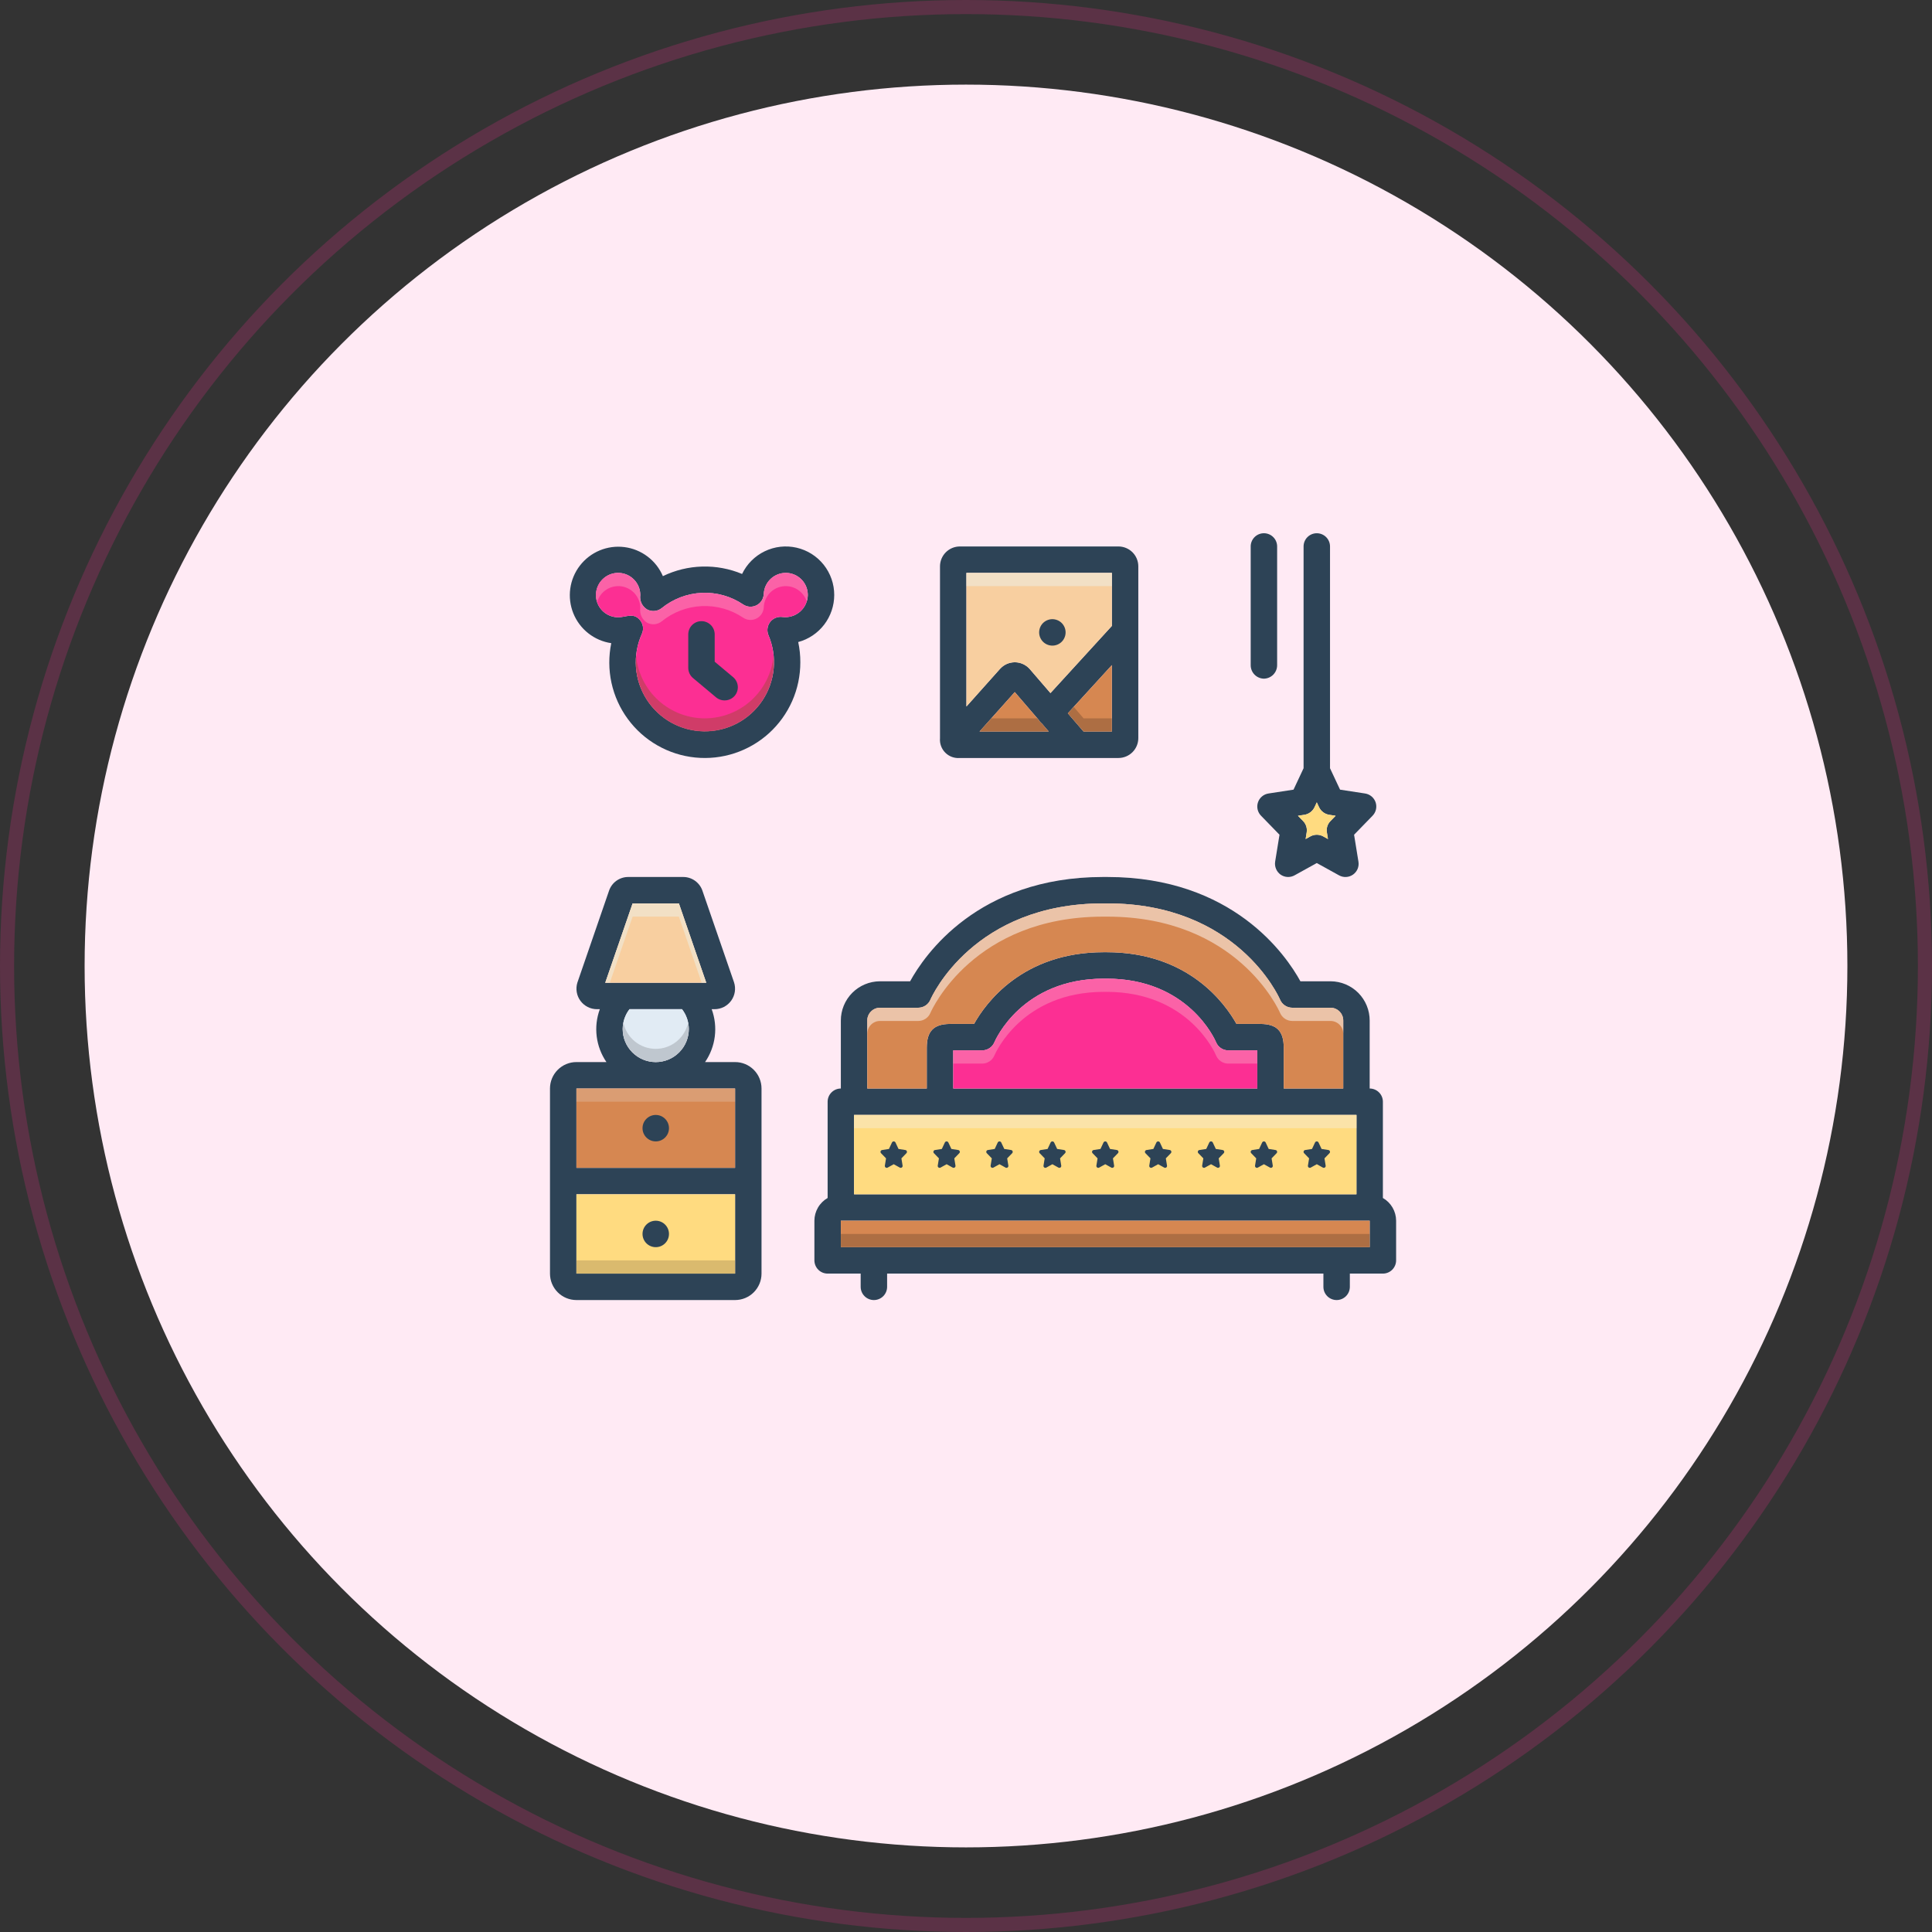 <svg width="137" height="137" viewBox="0 0 137 137" fill="none" xmlns="http://www.w3.org/2000/svg">
<rect x="0" y="0" width="137" height="137" fill="#333333" stroke="none"/>
<circle cx="68.5" cy="68.5" r="62.5" fill="#FFEAF4"/>
<circle cx="68.5" cy="68.5" r="68" stroke="#FC2F93" stroke-opacity="0.2"/>
<g clip-path="url(#clip0_672_2984)">
<path d="M98.062 84.95V78.125C98.062 77.877 97.963 77.638 97.787 77.463C97.612 77.287 97.373 77.188 97.125 77.188V72.373C97.127 71.637 96.837 70.93 96.319 70.407C95.8 69.885 95.096 69.589 94.359 69.584H92.213C91.209 67.752 87.427 62.188 78.52 62.188H78.206C69.314 62.197 65.541 67.756 64.537 69.584H62.391C61.654 69.589 60.95 69.885 60.431 70.407C59.913 70.93 59.623 71.637 59.625 72.373V77.188C59.377 77.188 59.139 77.287 58.963 77.463C58.787 77.638 58.688 77.877 58.688 78.125V84.95C58.404 85.113 58.167 85.348 58.003 85.631C57.838 85.914 57.751 86.235 57.75 86.562V89.375C57.751 89.623 57.85 89.861 58.025 90.037C58.201 90.213 58.439 90.312 58.688 90.312H61.031V91.25C61.031 91.499 61.13 91.737 61.306 91.913C61.482 92.089 61.72 92.188 61.969 92.188C62.217 92.188 62.456 92.089 62.632 91.913C62.807 91.737 62.906 91.499 62.906 91.25V90.312H93.844V91.25C93.844 91.499 93.942 91.737 94.118 91.913C94.294 92.089 94.533 92.188 94.781 92.188C95.03 92.188 95.268 92.089 95.444 91.913C95.62 91.737 95.719 91.499 95.719 91.25V90.312H98.062C98.311 90.312 98.549 90.213 98.725 90.037C98.9 89.861 98.999 89.623 99 89.375V86.562C98.999 86.235 98.912 85.914 98.747 85.631C98.583 85.348 98.347 85.113 98.062 84.95ZM61.5 72.373C61.497 72.134 61.59 71.904 61.757 71.733C61.923 71.561 62.151 71.463 62.391 71.459H65.114C65.296 71.46 65.475 71.406 65.627 71.307C65.78 71.207 65.9 71.064 65.972 70.897C66.094 70.616 69.061 64.072 78.211 64.062H78.52C87.684 64.062 90.656 70.616 90.773 70.892C90.846 71.061 90.966 71.204 91.12 71.305C91.273 71.406 91.452 71.46 91.636 71.459H94.359C94.599 71.463 94.826 71.561 94.993 71.733C95.16 71.904 95.253 72.134 95.25 72.373V77.188H91.031V74.291C91.031 73.114 90.534 72.608 89.362 72.608H87.68C86.869 71.159 84.267 67.522 78.473 67.522H78.263C72.478 67.527 69.881 71.159 69.07 72.608H67.388C66.216 72.608 65.719 73.114 65.719 74.291V77.188H61.5V72.373ZM89.156 74.483V77.188H67.594V74.483H69.652C69.836 74.482 70.016 74.427 70.169 74.324C70.323 74.222 70.443 74.076 70.514 73.906C70.594 73.723 72.478 69.402 78.267 69.397H78.469C84.267 69.397 86.156 73.723 86.231 73.902C86.301 74.074 86.421 74.221 86.576 74.325C86.73 74.429 86.912 74.484 87.098 74.483H89.156ZM60.562 79.062H96.188V84.688H60.562V79.062ZM97.125 88.438H59.625V86.562H97.125V88.438Z" fill="#2D4356"/>
<path d="M97.125 86.562H59.625V88.438H97.125V86.562Z" fill="#D68751"/>
<path d="M96.188 79.062H60.562V84.688H96.188V79.062Z" fill="#FFDB80"/>
<path d="M95.25 72.373V77.188H91.031V74.291C91.031 73.114 90.534 72.608 89.363 72.608H87.68C86.869 71.159 84.267 67.522 78.474 67.522H78.263C72.478 67.527 69.881 71.159 69.07 72.608H67.388C66.216 72.608 65.719 73.114 65.719 74.291V77.188H61.5V72.373C61.498 72.134 61.59 71.904 61.757 71.733C61.924 71.561 62.151 71.463 62.391 71.459H65.114C65.296 71.46 65.475 71.406 65.627 71.307C65.78 71.207 65.9 71.064 65.972 70.897C66.094 70.616 69.061 64.072 78.211 64.062H78.52C87.684 64.062 90.656 70.616 90.773 70.892C90.846 71.061 90.966 71.204 91.12 71.305C91.273 71.406 91.453 71.46 91.636 71.459H94.359C94.599 71.463 94.826 71.561 94.993 71.733C95.16 71.904 95.253 72.134 95.25 72.373Z" fill="#D68751"/>
<path d="M89.156 74.482V77.187H67.594V74.482H69.652C69.836 74.481 70.016 74.426 70.169 74.324C70.323 74.221 70.443 74.076 70.514 73.906C70.594 73.723 72.478 69.401 78.267 69.397H78.469C84.267 69.397 86.156 73.723 86.231 73.901C86.301 74.074 86.421 74.221 86.576 74.325C86.73 74.428 86.912 74.483 87.098 74.482H89.156Z" fill="#FC2F93"/>
<path d="M64.199 81.549L63.714 81.474L63.496 81.008C63.484 80.987 63.467 80.969 63.445 80.957C63.424 80.944 63.4 80.938 63.375 80.938C63.35 80.938 63.326 80.944 63.305 80.957C63.283 80.969 63.266 80.987 63.254 81.008L63.036 81.474L62.551 81.549C62.527 81.552 62.504 81.563 62.485 81.579C62.466 81.595 62.452 81.615 62.444 81.639C62.437 81.662 62.435 81.687 62.441 81.711C62.446 81.736 62.458 81.757 62.476 81.775L62.83 82.14L62.746 82.656C62.742 82.681 62.745 82.707 62.755 82.73C62.765 82.753 62.781 82.773 62.801 82.788C62.822 82.802 62.846 82.811 62.871 82.812C62.896 82.814 62.921 82.808 62.943 82.796L63.375 82.556L63.807 82.796C63.829 82.808 63.854 82.814 63.879 82.812C63.904 82.811 63.928 82.802 63.949 82.788C63.969 82.773 63.986 82.753 63.995 82.73C64.005 82.707 64.008 82.681 64.004 82.656L63.92 82.14L64.274 81.775C64.292 81.757 64.304 81.736 64.309 81.711C64.315 81.687 64.313 81.662 64.306 81.639C64.298 81.615 64.284 81.595 64.265 81.579C64.246 81.563 64.223 81.552 64.199 81.549ZM67.949 81.549L67.464 81.474L67.246 81.008C67.234 80.987 67.216 80.969 67.195 80.957C67.174 80.944 67.15 80.938 67.125 80.938C67.1 80.938 67.076 80.944 67.055 80.957C67.034 80.969 67.016 80.987 67.004 81.008L66.786 81.474L66.301 81.549C66.277 81.552 66.254 81.563 66.235 81.579C66.216 81.595 66.202 81.615 66.194 81.639C66.187 81.662 66.185 81.687 66.191 81.711C66.196 81.736 66.208 81.757 66.226 81.775L66.58 82.14L66.496 82.656C66.492 82.681 66.495 82.707 66.505 82.73C66.515 82.753 66.531 82.773 66.551 82.788C66.572 82.802 66.596 82.811 66.621 82.812C66.646 82.814 66.671 82.808 66.693 82.796L67.125 82.556L67.557 82.796C67.579 82.808 67.604 82.814 67.629 82.812C67.654 82.811 67.678 82.802 67.699 82.788C67.719 82.773 67.736 82.753 67.745 82.73C67.755 82.707 67.758 82.681 67.754 82.656L67.67 82.14L68.024 81.775C68.042 81.757 68.054 81.736 68.059 81.711C68.065 81.687 68.063 81.662 68.056 81.639C68.048 81.615 68.034 81.595 68.015 81.579C67.996 81.563 67.973 81.552 67.949 81.549ZM71.699 81.549L71.214 81.474L70.996 81.008C70.984 80.987 70.966 80.969 70.945 80.957C70.924 80.944 70.9 80.938 70.875 80.938C70.85 80.938 70.826 80.944 70.805 80.957C70.784 80.969 70.766 80.987 70.754 81.008L70.536 81.474L70.051 81.549C70.027 81.552 70.004 81.563 69.985 81.579C69.966 81.595 69.952 81.615 69.944 81.639C69.937 81.662 69.935 81.687 69.941 81.711C69.946 81.736 69.958 81.757 69.976 81.775L70.33 82.14L70.246 82.656C70.242 82.681 70.245 82.707 70.255 82.73C70.265 82.753 70.281 82.773 70.301 82.788C70.322 82.802 70.346 82.811 70.371 82.812C70.396 82.814 70.421 82.808 70.443 82.796L70.875 82.556L71.307 82.796C71.329 82.808 71.354 82.813 71.379 82.812C71.404 82.81 71.428 82.802 71.449 82.788C71.469 82.773 71.485 82.753 71.495 82.73C71.505 82.707 71.508 82.681 71.504 82.656L71.42 82.14L71.774 81.775C71.792 81.757 71.804 81.736 71.809 81.711C71.815 81.687 71.813 81.662 71.806 81.639C71.798 81.615 71.784 81.595 71.765 81.579C71.746 81.563 71.723 81.552 71.699 81.549ZM75.449 81.549L74.964 81.474L74.746 81.008C74.734 80.987 74.716 80.969 74.695 80.957C74.674 80.944 74.65 80.938 74.625 80.938C74.6 80.938 74.576 80.944 74.555 80.957C74.534 80.969 74.516 80.987 74.504 81.008L74.286 81.474L73.801 81.549C73.777 81.552 73.754 81.563 73.735 81.579C73.716 81.595 73.702 81.615 73.694 81.639C73.687 81.662 73.685 81.687 73.691 81.711C73.696 81.736 73.708 81.757 73.726 81.775L74.08 82.14L73.996 82.656C73.992 82.681 73.995 82.707 74.005 82.73C74.015 82.753 74.031 82.773 74.051 82.788C74.072 82.802 74.096 82.811 74.121 82.812C74.146 82.814 74.171 82.808 74.193 82.796L74.625 82.556L75.057 82.796C75.079 82.808 75.104 82.814 75.129 82.812C75.154 82.811 75.178 82.802 75.199 82.788C75.219 82.773 75.236 82.753 75.245 82.73C75.255 82.707 75.258 82.681 75.254 82.656L75.17 82.14L75.524 81.775C75.542 81.757 75.554 81.736 75.559 81.711C75.565 81.687 75.563 81.662 75.556 81.639C75.548 81.615 75.534 81.595 75.515 81.579C75.496 81.563 75.473 81.552 75.449 81.549ZM79.199 81.549L78.714 81.474L78.496 81.008C78.484 80.987 78.466 80.969 78.445 80.957C78.424 80.944 78.4 80.938 78.375 80.938C78.35 80.938 78.326 80.944 78.305 80.957C78.284 80.969 78.266 80.987 78.254 81.008L78.036 81.474L77.551 81.549C77.527 81.552 77.504 81.563 77.485 81.579C77.466 81.595 77.452 81.615 77.444 81.639C77.437 81.662 77.435 81.687 77.441 81.711C77.446 81.736 77.458 81.757 77.476 81.775L77.83 82.14L77.746 82.656C77.742 82.681 77.745 82.707 77.755 82.73C77.765 82.753 77.781 82.773 77.801 82.788C77.822 82.802 77.846 82.811 77.871 82.812C77.896 82.814 77.921 82.808 77.943 82.796L78.375 82.556L78.807 82.796C78.829 82.808 78.854 82.814 78.879 82.812C78.904 82.811 78.928 82.802 78.949 82.788C78.969 82.773 78.986 82.753 78.995 82.73C79.005 82.707 79.008 82.681 79.004 82.656L78.92 82.14L79.274 81.775C79.292 81.757 79.304 81.736 79.309 81.711C79.315 81.687 79.313 81.662 79.306 81.639C79.298 81.615 79.284 81.595 79.265 81.579C79.246 81.563 79.223 81.552 79.199 81.549ZM82.949 81.549L82.464 81.474L82.246 81.008C82.234 80.987 82.216 80.969 82.195 80.957C82.174 80.944 82.15 80.938 82.125 80.938C82.1 80.938 82.076 80.944 82.055 80.957C82.034 80.969 82.016 80.987 82.004 81.008L81.786 81.474L81.301 81.549C81.277 81.552 81.254 81.563 81.235 81.579C81.216 81.595 81.202 81.615 81.194 81.639C81.187 81.662 81.185 81.687 81.191 81.711C81.196 81.736 81.208 81.757 81.226 81.775L81.58 82.14L81.496 82.656C81.492 82.681 81.495 82.707 81.505 82.73C81.515 82.753 81.531 82.773 81.551 82.788C81.572 82.802 81.596 82.811 81.621 82.812C81.646 82.814 81.671 82.808 81.693 82.796L82.125 82.556L82.557 82.796C82.579 82.808 82.604 82.814 82.629 82.812C82.654 82.811 82.678 82.802 82.699 82.788C82.719 82.773 82.736 82.753 82.745 82.73C82.755 82.707 82.758 82.681 82.754 82.656L82.67 82.14L83.024 81.775C83.042 81.757 83.054 81.736 83.059 81.711C83.065 81.687 83.063 81.662 83.056 81.639C83.048 81.615 83.034 81.595 83.015 81.579C82.996 81.563 82.973 81.552 82.949 81.549ZM86.699 81.549L86.214 81.474L85.996 81.008C85.984 80.987 85.966 80.969 85.945 80.957C85.924 80.944 85.9 80.938 85.875 80.938C85.85 80.938 85.826 80.944 85.805 80.957C85.784 80.969 85.766 80.987 85.754 81.008L85.536 81.474L85.051 81.549C85.027 81.552 85.004 81.563 84.985 81.579C84.966 81.595 84.952 81.615 84.944 81.639C84.937 81.662 84.935 81.687 84.941 81.711C84.946 81.736 84.958 81.757 84.976 81.775L85.33 82.14L85.246 82.656C85.242 82.681 85.245 82.707 85.255 82.73C85.265 82.753 85.281 82.773 85.301 82.788C85.322 82.802 85.346 82.811 85.371 82.812C85.396 82.814 85.421 82.808 85.443 82.796L85.875 82.556L86.307 82.796C86.329 82.808 86.354 82.813 86.379 82.812C86.404 82.81 86.428 82.802 86.449 82.788C86.469 82.773 86.485 82.753 86.495 82.73C86.505 82.707 86.508 82.681 86.504 82.656L86.42 82.14L86.774 81.775C86.792 81.757 86.804 81.736 86.809 81.711C86.815 81.687 86.813 81.662 86.806 81.639C86.798 81.615 86.784 81.595 86.765 81.579C86.746 81.563 86.723 81.552 86.699 81.549ZM90.449 81.549L89.964 81.474L89.746 81.008C89.734 80.987 89.716 80.969 89.695 80.957C89.674 80.944 89.65 80.938 89.625 80.938C89.6 80.938 89.576 80.944 89.555 80.957C89.534 80.969 89.516 80.987 89.504 81.008L89.286 81.474L88.801 81.549C88.777 81.552 88.754 81.563 88.735 81.579C88.716 81.595 88.702 81.615 88.694 81.639C88.687 81.662 88.685 81.687 88.691 81.711C88.696 81.736 88.708 81.757 88.726 81.775L89.08 82.14L88.996 82.656C88.992 82.681 88.995 82.707 89.005 82.73C89.015 82.753 89.031 82.773 89.051 82.788C89.072 82.802 89.096 82.811 89.121 82.812C89.146 82.814 89.171 82.808 89.193 82.796L89.625 82.556L90.057 82.796C90.079 82.808 90.104 82.814 90.129 82.812C90.154 82.811 90.178 82.802 90.199 82.788C90.219 82.773 90.236 82.753 90.245 82.73C90.255 82.707 90.258 82.681 90.254 82.656L90.17 82.14L90.524 81.775C90.542 81.757 90.554 81.736 90.559 81.711C90.565 81.687 90.563 81.662 90.556 81.639C90.548 81.615 90.534 81.595 90.515 81.579C90.496 81.563 90.473 81.552 90.449 81.549ZM94.305 81.639C94.298 81.615 94.284 81.595 94.265 81.579C94.246 81.563 94.223 81.552 94.199 81.549L93.714 81.474L93.496 81.008C93.484 80.987 93.466 80.969 93.445 80.957C93.424 80.944 93.4 80.938 93.375 80.938C93.35 80.938 93.326 80.944 93.305 80.957C93.284 80.969 93.266 80.987 93.254 81.008L93.036 81.474L92.551 81.549C92.527 81.552 92.504 81.563 92.485 81.579C92.466 81.595 92.452 81.615 92.444 81.639C92.437 81.662 92.435 81.687 92.441 81.711C92.446 81.736 92.458 81.757 92.476 81.775L92.83 82.14L92.746 82.656C92.742 82.681 92.745 82.707 92.755 82.73C92.765 82.753 92.781 82.773 92.801 82.788C92.822 82.802 92.846 82.811 92.871 82.812C92.896 82.814 92.921 82.808 92.943 82.796L93.375 82.556L93.807 82.796C93.829 82.808 93.854 82.814 93.879 82.812C93.904 82.811 93.928 82.802 93.949 82.788C93.97 82.773 93.986 82.753 93.995 82.73C94.005 82.707 94.008 82.681 94.004 82.656L93.92 82.14L94.274 81.775C94.292 81.757 94.304 81.735 94.309 81.711C94.315 81.687 94.313 81.662 94.305 81.639ZM52.125 75.313H49.997C50.369 74.77 50.605 74.147 50.687 73.495C50.769 72.842 50.693 72.18 50.466 71.563H50.672C50.901 71.562 51.128 71.507 51.332 71.403C51.536 71.298 51.713 71.146 51.848 70.96C51.982 70.774 52.071 70.559 52.106 70.332C52.141 70.105 52.122 69.873 52.05 69.655L49.828 63.214C49.738 62.916 49.555 62.656 49.305 62.471C49.055 62.285 48.752 62.186 48.441 62.188H44.559C44.254 62.185 43.955 62.28 43.707 62.458C43.459 62.637 43.275 62.891 43.181 63.181L40.941 69.683C40.874 69.9 40.859 70.13 40.898 70.354C40.936 70.578 41.026 70.789 41.161 70.972C41.296 71.155 41.472 71.303 41.674 71.406C41.877 71.508 42.101 71.562 42.328 71.563H42.534C42.307 72.18 42.231 72.842 42.313 73.495C42.395 74.147 42.631 74.77 43.003 75.313H40.875C40.629 75.312 40.385 75.361 40.157 75.455C39.93 75.549 39.723 75.688 39.549 75.862C39.375 76.036 39.237 76.242 39.143 76.47C39.048 76.698 39 76.941 39 77.188V90.313C39 90.559 39.048 90.803 39.143 91.03C39.237 91.258 39.375 91.464 39.549 91.638C39.723 91.813 39.93 91.951 40.157 92.045C40.385 92.139 40.629 92.188 40.875 92.188H52.125C52.371 92.188 52.615 92.139 52.843 92.045C53.07 91.951 53.277 91.813 53.451 91.638C53.625 91.464 53.763 91.258 53.857 91.03C53.952 90.803 54 90.559 54 90.313V77.188C54 76.941 53.952 76.698 53.857 76.47C53.763 76.242 53.625 76.036 53.451 75.862C53.277 75.688 53.07 75.549 52.843 75.455C52.615 75.361 52.371 75.312 52.125 75.313ZM42.919 69.688L44.859 64.063H48.141L50.081 69.688H42.919ZM48.844 72.969C48.844 73.59 48.597 74.187 48.157 74.626C47.718 75.066 47.122 75.313 46.5 75.313C45.878 75.313 45.282 75.066 44.843 74.626C44.403 74.187 44.156 73.59 44.156 72.969C44.158 72.46 44.327 71.965 44.639 71.563H48.361C48.673 71.965 48.842 72.46 48.844 72.969ZM52.125 90.313H40.875V84.688H52.125V90.313ZM52.125 82.813H40.875V77.188H52.125V82.813Z" fill="#2D4356"/>
<path d="M50.081 69.688H42.919L44.859 64.062H48.141L50.081 69.688Z" fill="#F8CFA0"/>
<path d="M48.844 72.969C48.844 73.59 48.597 74.186 48.157 74.626C47.718 75.066 47.122 75.312 46.5 75.312C45.878 75.312 45.282 75.066 44.843 74.626C44.403 74.186 44.156 73.59 44.156 72.969C44.158 72.46 44.327 71.965 44.639 71.562H48.361C48.673 71.965 48.842 72.46 48.844 72.969Z" fill="#E1EBF4"/>
<path d="M52.125 84.688H40.875V90.312H52.125V84.688Z" fill="#FFDB80"/>
<path d="M52.125 77.188H40.875V82.812H52.125V77.188Z" fill="#D68751"/>
<path d="M46.5 80.938C47.018 80.938 47.438 80.518 47.438 80C47.438 79.482 47.018 79.062 46.5 79.062C45.982 79.062 45.562 79.482 45.562 80C45.562 80.518 45.982 80.938 46.5 80.938Z" fill="#2D4356"/>
<path d="M46.5 88.438C47.018 88.438 47.438 88.018 47.438 87.5C47.438 86.982 47.018 86.562 46.5 86.562C45.982 86.562 45.562 86.982 45.562 87.5C45.562 88.018 45.982 88.438 46.5 88.438Z" fill="#2D4356"/>
<path d="M59.156 42.195C59.158 41.416 58.895 40.658 58.41 40.048C57.925 39.438 57.247 39.011 56.487 38.837C55.727 38.663 54.93 38.752 54.228 39.091C53.525 39.43 52.959 39.997 52.622 40.7C51.728 40.327 50.766 40.148 49.797 40.175C48.829 40.201 47.878 40.433 47.006 40.855C46.771 40.303 46.395 39.823 45.916 39.462C45.437 39.1 44.872 38.87 44.277 38.795C43.682 38.719 43.078 38.801 42.524 39.031C41.971 39.261 41.487 39.633 41.121 40.108C40.755 40.583 40.519 41.146 40.438 41.74C40.357 42.334 40.432 42.939 40.657 43.495C40.882 44.051 41.248 44.539 41.72 44.909C42.192 45.28 42.752 45.521 43.345 45.608C43.154 46.536 43.159 47.495 43.361 48.422C43.564 49.348 43.958 50.222 44.52 50.986C45.081 51.75 45.796 52.388 46.62 52.858C47.443 53.329 48.356 53.621 49.3 53.716C50.243 53.811 51.196 53.707 52.097 53.41C52.998 53.113 53.826 52.631 54.529 51.994C55.231 51.357 55.792 50.579 56.175 49.712C56.558 48.844 56.754 47.906 56.752 46.958C56.754 46.477 56.704 45.998 56.602 45.528C57.334 45.33 57.981 44.896 58.443 44.294C58.904 43.692 59.155 42.954 59.156 42.195ZM55.491 43.752C55.326 43.727 55.159 43.747 55.004 43.809C54.85 43.87 54.715 43.972 54.614 44.103C54.512 44.235 54.447 44.391 54.426 44.556C54.404 44.72 54.427 44.888 54.492 45.041C54.81 45.79 54.937 46.606 54.861 47.416C54.785 48.226 54.508 49.005 54.055 49.681C53.602 50.358 52.989 50.91 52.269 51.29C51.549 51.67 50.746 51.864 49.932 51.855C49.118 51.847 48.32 51.636 47.608 51.241C46.896 50.847 46.294 50.281 45.856 49.596C45.417 48.91 45.157 48.126 45.097 47.314C45.038 46.503 45.182 45.689 45.516 44.947C45.591 44.781 45.616 44.596 45.587 44.416C45.557 44.236 45.476 44.068 45.352 43.934C44.888 43.428 44.395 43.77 43.842 43.77C43.531 43.773 43.226 43.682 42.965 43.511C42.705 43.34 42.502 43.095 42.381 42.808C42.26 42.521 42.227 42.205 42.286 41.899C42.346 41.593 42.494 41.312 42.713 41.091C42.933 40.869 43.213 40.718 43.518 40.656C43.823 40.594 44.14 40.625 44.428 40.743C44.716 40.861 44.962 41.062 45.136 41.321C45.31 41.58 45.403 41.884 45.403 42.195C45.374 42.396 45.406 42.601 45.493 42.783C45.581 42.966 45.721 43.119 45.895 43.222C46.057 43.307 46.241 43.343 46.423 43.325C46.606 43.308 46.779 43.238 46.922 43.123C47.73 42.467 48.729 42.087 49.769 42.041C50.81 41.994 51.838 42.283 52.702 42.866C52.84 42.957 53 43.011 53.166 43.021C53.331 43.031 53.496 42.996 53.645 42.922C53.793 42.847 53.918 42.734 54.009 42.595C54.099 42.456 54.151 42.295 54.159 42.13C54.174 41.72 54.35 41.333 54.648 41.051C54.946 40.769 55.343 40.617 55.753 40.625C56.163 40.634 56.553 40.803 56.839 41.097C57.125 41.391 57.284 41.785 57.281 42.195C57.277 42.419 57.227 42.639 57.132 42.842C57.038 43.045 56.901 43.225 56.733 43.372C56.564 43.519 56.366 43.629 56.152 43.694C55.938 43.759 55.713 43.779 55.491 43.752Z" fill="#2D4356"/>
<path d="M57.281 42.196C57.278 42.419 57.227 42.64 57.132 42.842C57.038 43.045 56.901 43.226 56.733 43.373C56.564 43.519 56.366 43.629 56.152 43.694C55.938 43.76 55.713 43.779 55.491 43.752C55.326 43.727 55.159 43.747 55.005 43.809C54.85 43.871 54.715 43.972 54.614 44.104C54.512 44.235 54.447 44.391 54.426 44.556C54.404 44.721 54.427 44.888 54.492 45.041C54.81 45.79 54.937 46.606 54.861 47.416C54.785 48.227 54.508 49.005 54.055 49.681C53.603 50.358 52.989 50.911 52.269 51.29C51.549 51.67 50.746 51.864 49.932 51.856C49.119 51.847 48.32 51.636 47.608 51.242C46.896 50.847 46.294 50.281 45.856 49.596C45.417 48.91 45.157 48.126 45.097 47.315C45.038 46.503 45.182 45.689 45.516 44.947C45.591 44.781 45.616 44.596 45.587 44.416C45.557 44.236 45.476 44.069 45.352 43.935C44.888 43.428 44.395 43.771 43.842 43.771C43.531 43.773 43.226 43.683 42.966 43.511C42.706 43.34 42.502 43.096 42.381 42.808C42.26 42.521 42.227 42.205 42.286 41.899C42.346 41.593 42.494 41.312 42.714 41.091C42.933 40.87 43.213 40.718 43.518 40.657C43.823 40.595 44.14 40.625 44.428 40.743C44.716 40.861 44.963 41.063 45.136 41.321C45.31 41.58 45.403 41.884 45.403 42.196C45.374 42.396 45.406 42.601 45.493 42.784C45.581 42.966 45.721 43.119 45.895 43.222C46.057 43.307 46.241 43.343 46.423 43.326C46.606 43.308 46.779 43.238 46.922 43.124C47.73 42.467 48.729 42.087 49.769 42.041C50.81 41.995 51.838 42.284 52.702 42.866C52.84 42.958 53 43.011 53.166 43.021C53.331 43.031 53.496 42.996 53.645 42.922C53.793 42.847 53.918 42.734 54.009 42.595C54.099 42.456 54.151 42.296 54.159 42.13C54.174 41.72 54.35 41.333 54.648 41.051C54.946 40.77 55.343 40.617 55.753 40.625C56.163 40.634 56.553 40.803 56.839 41.097C57.125 41.391 57.284 41.786 57.281 42.196Z" fill="#FC2F93"/>
<path d="M89.625 48.125C89.878 48.12 90.119 48.016 90.295 47.834C90.471 47.651 90.567 47.407 90.563 47.154V38.784C90.567 38.658 90.546 38.532 90.501 38.415C90.456 38.297 90.388 38.19 90.3 38.099C90.213 38.008 90.108 37.936 89.992 37.887C89.876 37.838 89.751 37.812 89.625 37.812C89.499 37.812 89.374 37.838 89.258 37.887C89.142 37.936 89.038 38.008 88.95 38.099C88.863 38.19 88.794 38.297 88.749 38.415C88.704 38.532 88.683 38.658 88.688 38.784V47.154C88.683 47.407 88.779 47.651 88.955 47.834C89.131 48.016 89.372 48.12 89.625 48.125ZM97.547 56.895C97.492 56.732 97.392 56.587 97.26 56.476C97.128 56.365 96.968 56.293 96.797 56.267L95.025 55.995L94.313 54.477V38.75C94.313 38.501 94.214 38.263 94.038 38.087C93.862 37.911 93.624 37.813 93.375 37.813C93.126 37.813 92.888 37.911 92.712 38.087C92.536 38.263 92.438 38.501 92.438 38.75V54.477L91.725 55.995L89.953 56.267C89.782 56.292 89.622 56.364 89.49 56.475C89.357 56.586 89.258 56.731 89.204 56.895C89.149 57.058 89.14 57.234 89.179 57.402C89.218 57.57 89.302 57.724 89.424 57.847L90.731 59.192L90.422 61.1C90.395 61.274 90.417 61.452 90.485 61.614C90.552 61.776 90.664 61.916 90.806 62.019C90.951 62.12 91.12 62.178 91.296 62.187C91.472 62.196 91.646 62.156 91.8 62.07L93.375 61.199L94.95 62.07C95.104 62.156 95.279 62.197 95.455 62.188C95.63 62.179 95.8 62.12 95.944 62.019C96.088 61.917 96.201 61.777 96.269 61.615C96.337 61.452 96.357 61.274 96.328 61.1L96.019 59.192L97.327 57.847C97.447 57.724 97.532 57.57 97.571 57.402C97.609 57.234 97.601 57.059 97.547 56.895ZM94.345 58.222C94.242 58.326 94.164 58.454 94.12 58.594C94.076 58.734 94.067 58.883 94.092 59.028L94.167 59.497L93.83 59.309C93.691 59.233 93.534 59.192 93.375 59.192C93.216 59.192 93.06 59.233 92.92 59.309L92.583 59.497L92.658 59.028C92.683 58.883 92.672 58.735 92.628 58.595C92.584 58.454 92.508 58.327 92.405 58.222L92.039 57.847L92.503 57.777C92.655 57.752 92.799 57.69 92.922 57.598C93.045 57.506 93.144 57.386 93.211 57.247L93.375 56.895L93.539 57.247C93.606 57.386 93.705 57.506 93.828 57.598C93.952 57.69 94.095 57.752 94.247 57.777L94.711 57.847L94.345 58.222Z" fill="#2D4356"/>
<path d="M94.345 58.222C94.241 58.326 94.164 58.454 94.12 58.594C94.076 58.735 94.066 58.883 94.092 59.028L94.167 59.497L93.83 59.31C93.69 59.233 93.534 59.192 93.375 59.192C93.216 59.192 93.059 59.233 92.92 59.31L92.583 59.497L92.658 59.028C92.682 58.883 92.672 58.735 92.628 58.595C92.584 58.455 92.508 58.327 92.405 58.222L92.039 57.847L92.503 57.777C92.655 57.752 92.799 57.691 92.922 57.598C93.045 57.506 93.144 57.386 93.211 57.247L93.375 56.895L93.539 57.247C93.606 57.386 93.705 57.506 93.828 57.598C93.951 57.691 94.095 57.752 94.247 57.777L94.711 57.847L94.345 58.222Z" fill="#FFDB80"/>
<path d="M79.312 38.75H68.062C67.69 38.751 67.333 38.9 67.069 39.163C66.806 39.427 66.657 39.784 66.656 40.156V52.344C66.64 52.532 66.665 52.722 66.73 52.901C66.795 53.078 66.898 53.24 67.032 53.374C67.166 53.508 67.328 53.611 67.506 53.676C67.684 53.741 67.874 53.766 68.062 53.75H79.312C79.685 53.749 80.042 53.6 80.306 53.337C80.569 53.073 80.718 52.716 80.719 52.344V40.156C80.718 39.784 80.569 39.427 80.306 39.163C80.042 38.9 79.685 38.751 79.312 38.75ZM69.459 51.875L71.958 49.077L73.659 51.055C73.703 51.134 73.76 51.205 73.828 51.266C73.84 51.279 73.854 51.29 73.87 51.298L74.367 51.875H69.459ZM78.844 51.875H76.837L75.722 50.581L78.844 47.164V51.875ZM78.844 44.384L74.489 49.147L73.026 47.45C72.896 47.299 72.734 47.177 72.553 47.093C72.371 47.009 72.174 46.964 71.974 46.962C71.774 46.961 71.576 47.002 71.392 47.082C71.21 47.163 71.046 47.282 70.912 47.431L68.531 50.098V40.625H78.844V44.384Z" fill="#2D4356"/>
<path d="M78.844 47.164V51.875H76.838L75.722 50.581L78.844 47.164Z" fill="#D68751"/>
<path d="M74.367 51.875H69.46L71.958 49.076L73.659 51.054C73.703 51.134 73.76 51.205 73.828 51.265C73.84 51.279 73.854 51.29 73.87 51.298L74.367 51.875Z" fill="#D68751"/>
<path d="M78.844 40.625V44.384L74.489 49.147L73.027 47.45C72.896 47.299 72.734 47.177 72.553 47.093C72.371 47.009 72.174 46.964 71.974 46.962C71.774 46.961 71.576 47.002 71.393 47.082C71.21 47.163 71.046 47.282 70.912 47.431L68.531 50.098V40.625H78.844Z" fill="#F8CFA0"/>
<path d="M75.094 45.656C75.542 45.397 75.696 44.824 75.437 44.375C75.178 43.927 74.605 43.773 74.156 44.032C73.708 44.291 73.554 44.864 73.813 45.313C74.072 45.761 74.645 45.915 75.094 45.656Z" fill="#2D4356"/>
<path d="M50.68 46.922V44.984C50.68 44.736 50.581 44.497 50.405 44.322C50.229 44.146 49.991 44.047 49.742 44.047C49.493 44.047 49.255 44.146 49.079 44.322C48.904 44.497 48.805 44.736 48.805 44.984V47.36C48.805 47.497 48.835 47.632 48.893 47.757C48.951 47.881 49.035 47.991 49.14 48.079L50.781 49.453C50.973 49.61 51.218 49.685 51.465 49.663C51.712 49.642 51.94 49.524 52.102 49.336C52.181 49.242 52.24 49.133 52.277 49.016C52.314 48.898 52.328 48.775 52.317 48.652C52.306 48.529 52.271 48.41 52.214 48.301C52.157 48.192 52.079 48.095 51.985 48.016L50.68 46.922Z" fill="#2D4356"/>
<path opacity="0.5" d="M95.25 72.373V73.311C95.253 73.072 95.16 72.841 94.993 72.67C94.826 72.499 94.599 72.4 94.359 72.397H91.636C91.453 72.397 91.273 72.344 91.12 72.243C90.966 72.142 90.846 71.998 90.773 71.83C90.656 71.553 87.684 65 78.52 65H78.211C69.061 65.009 66.094 71.553 65.972 71.834C65.9 72.002 65.78 72.144 65.627 72.244C65.475 72.344 65.296 72.397 65.114 72.397H62.391C62.151 72.4 61.924 72.499 61.757 72.67C61.59 72.841 61.498 73.072 61.5 73.311V72.373C61.498 72.134 61.59 71.904 61.757 71.733C61.924 71.561 62.151 71.463 62.391 71.459H65.114C65.296 71.46 65.475 71.406 65.627 71.307C65.78 71.207 65.9 71.064 65.972 70.897C66.094 70.616 69.061 64.072 78.211 64.062H78.52C87.684 64.062 90.656 70.616 90.773 70.892C90.846 71.061 90.966 71.204 91.12 71.305C91.273 71.406 91.453 71.46 91.636 71.459H94.359C94.599 71.463 94.826 71.561 94.993 71.733C95.16 71.904 95.253 72.134 95.25 72.373Z" fill="white"/>
<path opacity="0.3" d="M89.156 74.482V75.42H87.098C86.912 75.421 86.73 75.366 86.576 75.262C86.421 75.159 86.301 75.011 86.231 74.839C86.156 74.66 84.267 70.334 78.469 70.334H78.267C72.478 70.339 70.594 74.66 70.514 74.843C70.443 75.013 70.323 75.159 70.169 75.261C70.016 75.364 69.836 75.419 69.652 75.42H67.594V74.482H69.652C69.836 74.481 70.016 74.426 70.169 74.324C70.323 74.221 70.443 74.076 70.514 73.906C70.594 73.723 72.478 69.401 78.267 69.397H78.469C84.267 69.397 86.156 73.723 86.231 73.901C86.301 74.074 86.421 74.221 86.576 74.325C86.73 74.428 86.912 74.483 87.098 74.482H89.156Z" fill="#F9DBD7"/>
<path opacity="0.5" d="M96.188 79.062H60.562V80H96.188V79.062Z" fill="#F9EDD2"/>
<path opacity="0.4" d="M97.125 87.5H59.625V88.438H97.125V87.5Z" fill="#72492D"/>
<path opacity="0.4" d="M50.081 69.688H49.758L48.141 65H44.859L43.242 69.688H42.919L44.859 64.062H48.141L50.081 69.688Z" fill="#E8FBFC"/>
<path opacity="0.5" d="M48.844 72.969C48.844 73.591 48.597 74.187 48.157 74.626C47.718 75.066 47.122 75.313 46.5 75.313C45.879 75.313 45.282 75.066 44.843 74.626C44.403 74.187 44.156 73.591 44.156 72.969C44.155 72.815 44.171 72.661 44.203 72.51C44.314 73.037 44.602 73.51 45.02 73.85C45.439 74.19 45.961 74.375 46.5 74.375C47.039 74.375 47.561 74.19 47.98 73.85C48.398 73.51 48.686 73.037 48.797 72.51C48.829 72.661 48.845 72.815 48.844 72.969Z" fill="#9FA5AA"/>
<path opacity="0.3" d="M52.125 77.188H40.875V78.125H52.125V77.188Z" fill="#E5D0C3"/>
<path opacity="0.45" d="M52.125 89.375H40.875V90.312H52.125V89.375Z" fill="#AD9359"/>
<path opacity="0.5" d="M54.877 46.958C54.879 47.603 54.755 48.242 54.51 48.838C54.265 49.435 53.905 49.977 53.45 50.434C52.995 50.891 52.455 51.254 51.859 51.501C51.264 51.748 50.625 51.876 49.98 51.876C49.336 51.876 48.697 51.748 48.102 51.501C47.507 51.254 46.966 50.891 46.511 50.434C46.056 49.977 45.696 49.435 45.451 48.838C45.206 48.242 45.082 47.603 45.084 46.958C45.083 46.812 45.091 46.667 45.108 46.522C45.227 47.734 45.794 48.858 46.697 49.675C47.6 50.491 48.776 50.941 49.993 50.938C51.211 50.934 52.384 50.477 53.282 49.656C54.181 48.834 54.741 47.707 54.853 46.494C54.87 46.648 54.878 46.803 54.877 46.958Z" fill="#A54B3F"/>
<path opacity="0.3" d="M57.281 42.196C57.283 42.352 57.257 42.508 57.206 42.655C57.096 42.304 56.865 42.004 56.554 41.806C56.244 41.609 55.874 41.528 55.509 41.577C55.144 41.627 54.809 41.803 54.562 42.076C54.315 42.349 54.172 42.7 54.159 43.068C54.151 43.233 54.099 43.394 54.009 43.533C53.918 43.672 53.793 43.785 53.645 43.86C53.496 43.934 53.331 43.968 53.166 43.959C53 43.949 52.84 43.895 52.702 43.804C51.838 43.222 50.81 42.932 49.769 42.979C48.729 43.025 47.73 43.405 46.922 44.062C46.779 44.176 46.606 44.246 46.423 44.264C46.241 44.281 46.057 44.245 45.895 44.16C45.721 44.057 45.581 43.904 45.493 43.721C45.406 43.539 45.374 43.334 45.403 43.133C45.406 42.759 45.273 42.396 45.03 42.111C44.787 41.826 44.45 41.638 44.08 41.581C43.71 41.524 43.331 41.602 43.014 41.801C42.697 42 42.462 42.307 42.352 42.665C42.283 42.449 42.261 42.222 42.289 41.998C42.317 41.773 42.392 41.558 42.511 41.366C42.63 41.174 42.79 41.01 42.978 40.885C43.166 40.76 43.38 40.678 43.603 40.644C43.826 40.609 44.054 40.624 44.272 40.686C44.489 40.749 44.69 40.857 44.861 41.005C45.032 41.152 45.169 41.335 45.263 41.541C45.356 41.746 45.404 41.97 45.403 42.196C45.374 42.397 45.406 42.601 45.493 42.784C45.581 42.967 45.721 43.119 45.895 43.222C46.057 43.307 46.241 43.344 46.423 43.326C46.606 43.309 46.779 43.238 46.922 43.124C47.73 42.467 48.729 42.088 49.769 42.041C50.81 41.995 51.838 42.284 52.702 42.866C52.84 42.958 53 43.011 53.166 43.021C53.331 43.031 53.496 42.997 53.645 42.922C53.793 42.847 53.918 42.735 54.009 42.596C54.099 42.456 54.151 42.296 54.159 42.13C54.174 41.72 54.35 41.333 54.648 41.051C54.946 40.77 55.343 40.617 55.753 40.625C56.163 40.634 56.553 40.803 56.839 41.097C57.125 41.391 57.284 41.786 57.281 42.196Z" fill="#F9DBD7"/>
<path opacity="0.4" d="M78.844 40.625H68.531V41.562H78.844V40.625Z" fill="#E8FBFC"/>
<path opacity="0.4" d="M74.367 51.875H69.46L70.299 50.938H73.556L73.659 51.055C73.703 51.134 73.76 51.205 73.828 51.266C73.84 51.279 73.855 51.29 73.87 51.298L74.367 51.875Z" fill="#72492D"/>
<path opacity="0.4" d="M78.844 50.938V51.875H76.838L75.722 50.582L76.139 50.127L76.838 50.938H78.844Z" fill="#72492D"/>
</g>
<defs>
<clipPath id="clip0_672_2984">
<rect width="60" height="60" fill="white" transform="translate(39 35)"/>
</clipPath>
</defs>
</svg>
